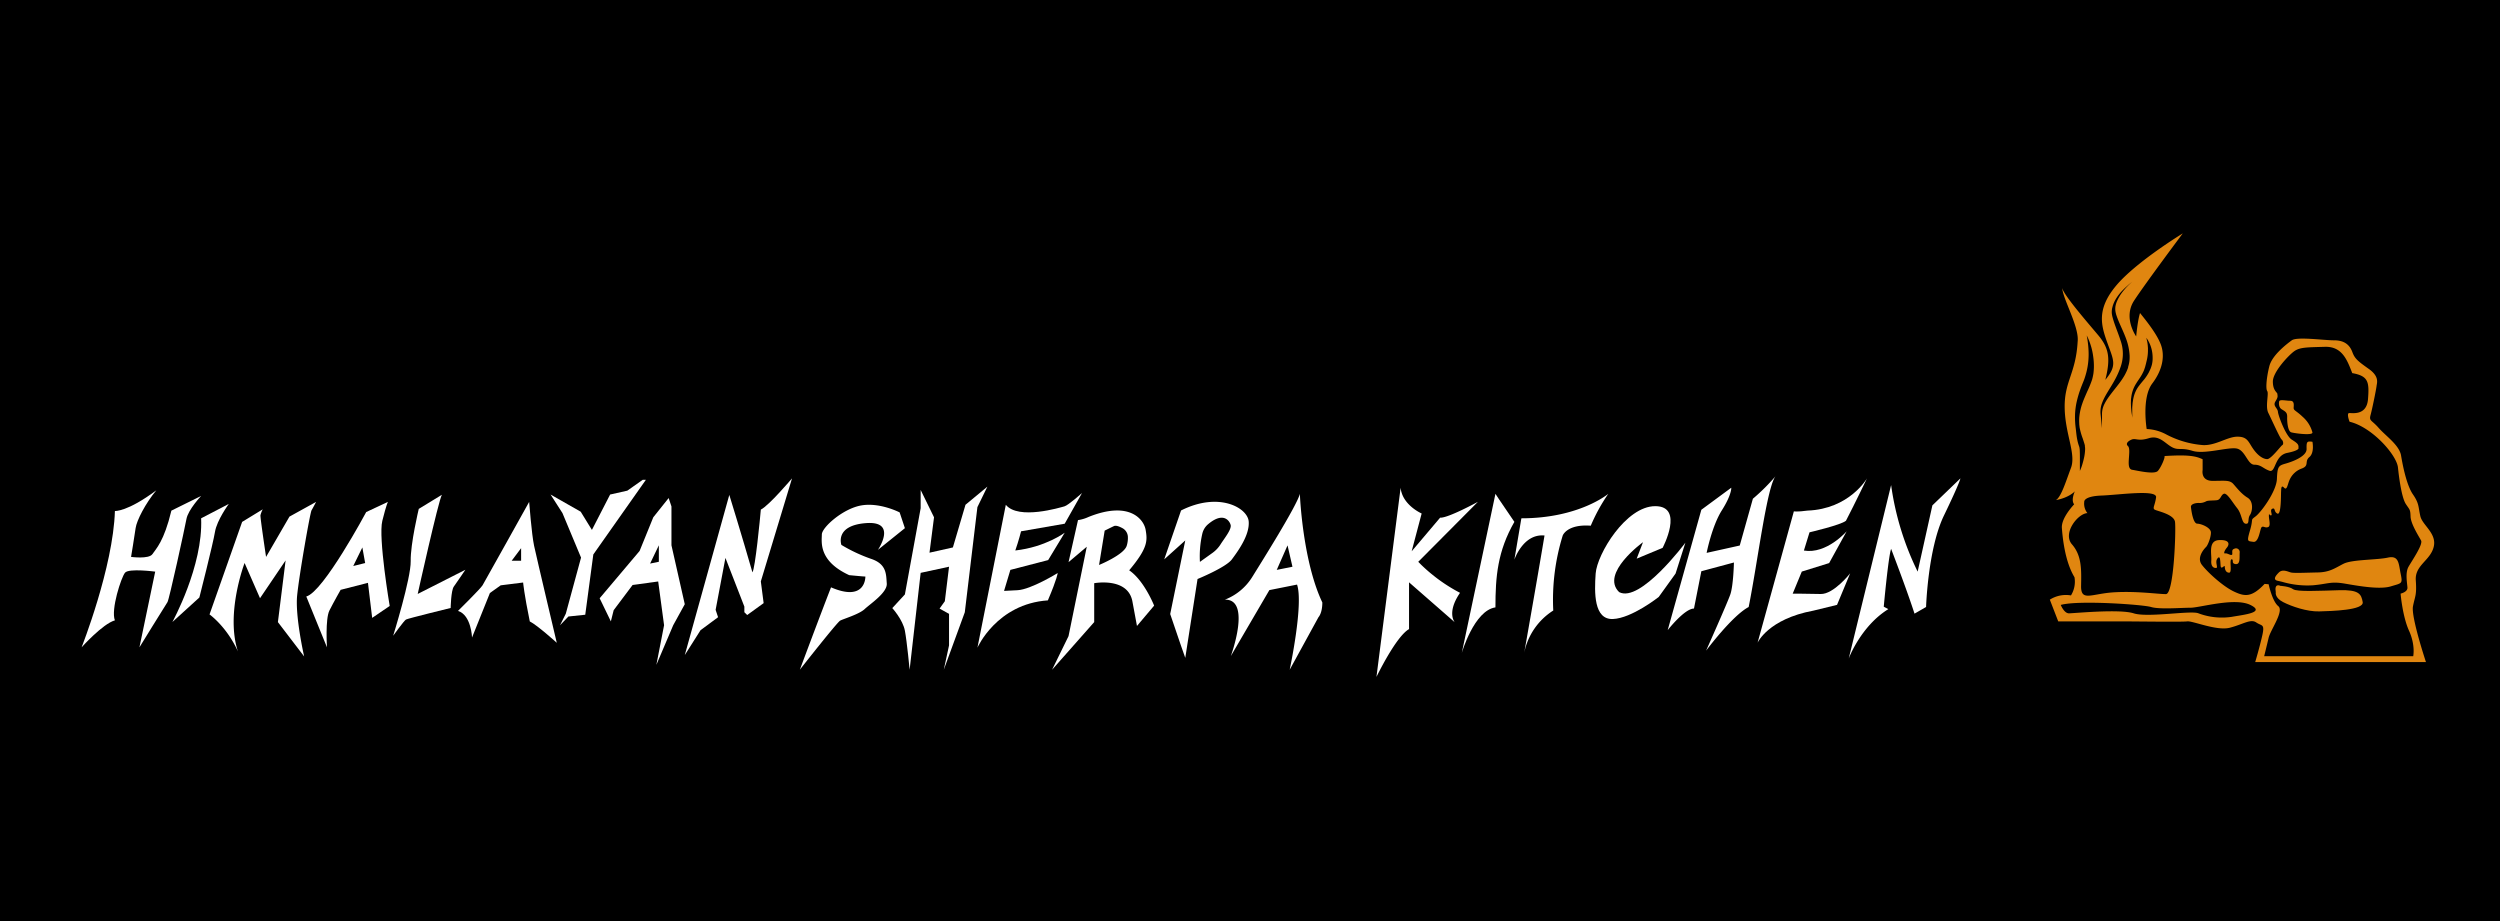 <svg id="Layer_1" data-name="Layer 1" xmlns="http://www.w3.org/2000/svg" viewBox="0 0 1389.14 512"><defs><style>.cls-1{fill:#fff;}.cls-2{fill:#e08610;}</style></defs><title>himalayan sherpa kitchen</title><rect width="1389.14" height="512"/><path class="cls-1" d="M63.85,283.94s6.82,0.58,23-11.49c-6,7.21-10.91,16.75-11.49,21s-2.53,16-2.53,16,9.93,1.36,11.88-1.56,6.43-7,10.52-24.15c12.66-6.23,16.55-8.18,16.55-8.18s-7.21,7.6-8.18,12.85S94,333.21,93.06,334.57s-15.58,25.12-15.58,25.12l8.76-42.06s-14.61-1.95-16.75.58-8,20.64-5.65,26.49c-6.82,1.95-18.5,15-18.5,15S62.88,315.29,63.85,283.94Z"/><path class="cls-1" d="M111.76,288l15.38-8s-6.62,9-7.69,15.58S110.78,332,110.78,332l-15,13.63S112.93,314.51,111.76,288Z"/><path class="cls-1" d="M134.54,290l-18.11,51.41S126,348.2,132.21,362c-7-21.23,3.7-49.17,3.7-49.17l8.57,19.57,14.22-21-4.28,34.28L169,364.76s-5.06-22.2-3.89-33.89,7.21-46,8-47.32,2.53-4.67,2.53-4.67l-14.8,8.18-13,22.4s-3.31-22-3.12-23.17A15.25,15.25,0,0,1,146,283Z"/><path class="cls-1" d="M212.44,289.39c2.34-9.35,3.12-10.52,3.12-10.52l-12.07,5.65s-23.76,44.4-33.3,46.93l11.49,28.24s-1-15.77,1.36-20.45,6.23-11.49,6.23-11.49l15.19-3.89,2.34,19.47,9.74-6.62S210.1,298.74,212.44,289.39Zm-16.16,25.12,5.06-10.32,1.56,8.67Z"/><path class="cls-1" d="M232.69,282.77s-4.67,19.47-4.48,29-9.74,41.48-9.74,41.48,6-8.37,7.11-9,24.83-6.43,24.83-6.43,0.19-9.74,1.75-11.88,6.43-9.35,6.43-9.35l-26.49,13.44s11.49-51.8,13.44-55.11C235.81,280.82,232.69,282.77,232.69,282.77Z"/><path class="cls-1" d="M296.76,303.22c-1.36-6.43-2.73-24.34-2.73-24.34s-24.73,44.4-25.9,46.35-13.63,14.22-13.63,14.22c7.4,2.34,7.79,14.8,7.79,14.8l9.93-24.73,6-4.28,12.46-1.56s0.58,6.43,3.7,21.62c4.28,2.14,15,11.88,15,11.88S298.13,309.64,296.76,303.22Zm-7.21,8.37H284.3l5.26-7v7Z"/><polygon class="cls-1" points="305.92 274.79 312.54 285.11 322.86 309.84 314.39 341 311.18 347.43 315.85 342.56 325.2 341.58 329.68 308.09 358.89 266.61 357.13 266.61 348.57 272.64 339.02 274.79 328.9 294.45 322.67 284.33 305.92 274.79"/><path class="cls-1" d="M373.1,303V281.41l-1.56-4.67L363,287.44l-7.6,18.7-22.2,26.29,6.23,12.85,1.56-6.23,10.52-14,14.22-1.95L369,347.42l-4.28,22,9.35-22,6.43-11.68Zm-7,9.15-4.87,1L366.09,303v9.15Z"/><path class="cls-1" d="M405.24,275L380.5,364l8.76-13.83,9.74-7.21-1.36-4.09L403.09,310l10.52,27.07v3.12l1.56,1.56,9.15-6.62-1.56-12.07,17.33-57.25S427.24,281,422.76,283.16c-0.39,4.67-3.12,32.72-4.67,34.86C412.05,297,405.24,275,405.24,275Z"/><path class="cls-1" d="M487.81,305.55l15-12.07-2.92-8.76s-10.91-5.65-21.23-3.89-22,12.27-22,16.16-2.14,14.61,15.19,22.59c7.85,0.78,9,.78,9,0.78s0.39,14.41-19.08,6c-6,15.38-17.33,45.76-17.33,45.76s20.64-26.29,22.4-27.26,10.52-3.51,13.63-6.43,12.66-9.15,12.27-14.22,0-10.76-8.71-13.68a88.5,88.5,0,0,1-16.5-7.74s-3.94-10.81,13.73-12.12S487.81,305.55,487.81,305.55Z"/><path class="cls-1" d="M511.57,272.25v10.13l-8.76,47.91-7,7.6s5.84,6.43,7,12.56,2.63,21.71,2.63,21.71l6.13-53.85,15.77-3.41L525,334.08l-2.92,4.09,5.26,2.92v17.53l-2.92,13.53,11.68-31.94,7-58.42,5.55-11.39-12.17,10.08-7,23.71-13,2.92L519,287.44Z"/><path class="cls-1" d="M558.89,280.49l-15.77,79.4s10.71-24.34,39.14-26.29c5.26-12.32,5.45-15.19,5.45-15.19s-14.8,9.15-22.3,9.54l-7.5.39,3.51-11.68,21-5.45L591.61,296s-10.66,8-27.46,9.88c1.9-5.4,3.21-10.66,3.21-10.66L591.61,291l9.64-17.09s-7.6,6.86-9.79,7.45S565.9,289.11,558.89,280.49Z"/><path class="cls-1" d="M627.44,316.9c10.52-12.51,10.13-16.6,9.15-22.44s-9-16.36-31.74-7.21A21,21,0,0,1,599,289l-5.26,23.37,10.13-8.57-10.13,49.66-9.15,18.7L608,345.67V324.06s18.7-3.51,21.23,10.13l2.53,13.63,9.54-11.3S635.81,322.6,627.44,316.9Zm-1.36-13.68c-1.47,5.05-15.38,10.71-15.38,10.71l3.12-19.08s3.12-1.56,5.16-2.53c1.14-.54,3.16.31,4.72,1.16a5.77,5.77,0,0,1,3,4.59A14.59,14.59,0,0,1,626.08,303.22Z"/><path class="cls-1" d="M693.85,289.78c-0.58-7.6-16.55-16.74-37.59-6.13l-9.35,27.16L658.6,300.3l-8.37,40.9,5.84,17.14,2.53,7.21,6.82-43.82s15.77-6.43,19.08-10.91S694.43,297.38,693.85,289.78Zm-15.69,12.78a17.15,17.15,0,0,1-4.42,4.65l-7,5a56,56,0,0,1,1.34-15.7,9.78,9.78,0,0,1,3.25-5.26c9.33-7.84,12.55-.55,12.55.92C683.92,294.74,680.44,299,678.15,302.56Z"/><path class="cls-1" d="M722.28,274.4c-1.56,6.43-21,37.39-26.68,46.54a31,31,0,0,1-15,12.27c15-.39,3.31,31.35,3.31,31.35l21.42-36.66,15.38-3.07c3.7,10.91-4.09,47.32-4.09,47.32l16-29.21s2.14-2.14,2.14-8.18C725.2,314.71,722.67,283.65,722.28,274.4Zm-12.85,42.26,6-13.62,2.73,11.87Z"/><path class="cls-1" d="M778.27,271L764.83,376.15s10.81-22.49,18.11-26.58v-26l25.41,22.2s-4.67-5.26,2.92-16.36a92,92,0,0,1-23.22-17.23l33.16-33.34s-16.65,9.11-21,8.81L784.4,306.33l5.55-21S779.15,280.63,778.27,271Z"/><path class="cls-1" d="M830.95,274.4l-18.7,88.41s6.82-23.56,18.7-25.32c0-17.14,1.17-31.16,10.52-47.52C832.9,277.51,830.95,274.4,830.95,274.4Z"/><path class="cls-1" d="M845.36,288l-3.89,23s4.87-14.61,16.75-13.44c-4.09,24.54-11.3,65.24-11.3,65.24a36.32,36.32,0,0,1,16.16-23.56,120.7,120.7,0,0,1,5.26-41.68s2.34-6.43,15.58-5.45a98.72,98.72,0,0,1,9.74-17.72S877.49,288,845.36,288Z"/><path class="cls-1" d="M912.94,301.27l-3.51,9.15,14.41-6s12.27-23.17-4.09-23.17-32.33,26.68-33.11,37.39-1,25.71,9.54,25.32,25.51-12.27,25.51-12.27l9.35-13,5.45-17.14s-25.09,33.69-36.81,27.46C889,318.6,912.94,301.27,912.94,301.27Z"/><path class="cls-1" d="M945.36,283.26l-18.7,66.89s9.35-12,14.61-12l4.09-20.74,18.11-4.86s-0.29,12.75-2,17.72S948,361.54,948,361.54,962.59,342,971.65,337.3c5-24.73,10.22-67.77,15.19-73A107.35,107.35,0,0,1,974,277.12l-7.3,26-18.4,4.09s2.92-14.9,8.47-23.66S962,271,962,271Z"/><path class="cls-1" d="M996.77,284.13l-20.16,73s5.84-13.15,31-17.82l13.15-3.21,7.3-17.53s-9.15,11.68-16.36,11.49-15.58-.19-15.58-0.19l5.06-12.27,15.19-4.72,9.74-17.67s-11.1,12.85-23.76,10.71l3.12-10.13s17.53-4.09,20.25-6.43c4.87-9.35,11.68-23.56,11.68-23.56s-9.72,17.07-33.11,17.92C998.62,284.52,996.77,284.13,996.77,284.13Z"/><path class="cls-1" d="M1050.81,269.53l-23.56,96.4s6.62-17.92,22-27.46l-2.53-1.36s2.53-27.85,4.09-32.13c9.54,24.93,13,36,13,36l6.43-3.7s1-32.33,9.93-50.83,9.15-20.64,9.15-20.64l-15.58,15-8.18,36.81A157.83,157.83,0,0,1,1050.81,269.53Z"/><path class="cls-2" d="M1139,333.21l4.67,12.07h36.22c7,0,32.33.39,35.44,0s16.36,5.45,23.76,3.51,11.49-5.06,14.61-2.92,4.87,0.58,3.31,7.4-3.89,14.61-3.89,14.61H1348s-8.37-25.12-7.21-31,2.14-6,1.56-14.41,8-10.91,9.93-18.5-6.23-12.07-7.4-17.14-0.58-7-4.09-12.07-5.65-15.77-6.62-21.62-8.57-10.91-12.46-15.38-5.45-3.7-4.48-7.21,3.12-14.22,3.31-16,1.75-5.26-4.28-9.54-7.79-5.65-9.15-9.35S1303,189.1,1297,189.1s-20.64-2.14-23.56,0-10.91,8.26-12.46,14.35-2.14,12.52-1.17,13.88-1.17,8.57.58,12.07,6.43,14,7.4,14.8,1.17,2.73.39,3.12-6.23,7.79-8.37,7.79-5.06-1.75-7.79-5.65-3.12-6.82-8.76-6.82-12.07,5.06-19.28,4.67a52.3,52.3,0,0,1-20.45-6,25.13,25.13,0,0,0-10.71-2.92s-2.92-17.33,3.12-25.32,7-15.77,4.67-21.81-8.37-13.44-11.49-17.33c-1.36,4.28-2.14,13-2.14,13s-7.4-10.32-1.17-19.86,27.07-37.39,27.07-37.39-25.9,15.77-37,29-8.37,22.2-4.87,31.94,5.45,12.46-1.17,20.45c2.92-11.68,2.14-17.53-3.89-24.73s-19.28-22.4-20.06-26.29c0.39,6.23,9.54,21.62,8.57,29.8-1,17.72-7.4,22-7.21,36.61s6.43,25.71,3.51,33.5-5.45,16.16-8.37,17.92c7.4-1.36,10.52-4.87,10.52-4.87s-2.34,4.87-.39,7.21c-2.14,2.34-7.21,8.37-6.82,13.24s1.56,18.31,7,27.26a14.55,14.55,0,0,1-1.95,10.13A16.62,16.62,0,0,0,1139,333.21Z"/><path d="M1158.12,278.87s-0.58-3.12,9.54-3.51,31-3.51,30.38,1-2.14,6-.78,6.82,10.71,2.53,11.3,6.82-0.58,40.12-5.06,40.12-16.16-1.75-28.82-1-18.5,5.45-18.31-3.7,0.34-16.74-5.06-22.94,3.31-17.18,8.57-17.37A8.42,8.42,0,0,1,1158.12,278.87Z"/><path d="M1145.07,336.13s1.85,4.67,4.53,4.67,28.19-2.53,36,0,31.94-1.75,36,0a37,37,0,0,0,18.5,1.95c6.43-1.17,19.08-2.34,10.32-6.62s-28,1.56-33.3,1.56-17.14,1-21.81-.39S1154.81,333.4,1145.07,336.13Z"/><path d="M1184.8,156.58a33.81,33.81,0,0,0-2.82,2.62,38.31,38.31,0,0,0-2.85,3.35,24.39,24.39,0,0,0-2.82,4.85,12.61,12.61,0,0,0-.87,3,11.27,11.27,0,0,0-.08,1.59,11.63,11.63,0,0,0,.2,1.58c0.15,0.52.21,1,.42,1.57s0.39,1.2.62,1.75c0.43,1.12.92,2.3,1.45,3.49,1.05,2.38,2.22,4.87,3.21,7.54a32,32,0,0,1,2,8.62l0.09,1.15v1.16a16.41,16.41,0,0,1-.2,2.31,14.65,14.65,0,0,1-.51,2.25l-0.15.55,0,0.07,0,0.14,0,0.12-0.1.24-0.39,1c-0.22.62-.61,1.34-0.92,2a20.65,20.65,0,0,1-1.07,1.9,40.28,40.28,0,0,1-2.34,3.43c-3.23,4.3-6.5,7.92-8.3,11.58a12.35,12.35,0,0,0-1.38,5.27l0,4.43,0,3.86-0.38-3.84-0.44-4.41a13.52,13.52,0,0,1,.89-5.89c1.51-4.14,4.57-8.17,7-12.69a44.78,44.78,0,0,0,3.17-7,22,22,0,0,0,0-15.16c-0.81-2.55-1.81-5.06-2.71-7.56-0.46-1.25-.89-2.49-1.27-3.76-0.21-.64-0.34-1.23-0.51-1.83a13.19,13.19,0,0,1-.32-2,11,11,0,0,1,.1-2c0.07-.64.3-1.23,0.42-1.83a18.19,18.19,0,0,1,1.33-3.18,25.38,25.38,0,0,1,3.43-4.75,41.22,41.22,0,0,1,3.2-3.11A33.87,33.87,0,0,1,1184.8,156.58Z"/><path d="M1192.59,187.73a10.61,10.61,0,0,1,1.15,1.73,18.17,18.17,0,0,1,1.95,5.21,19.42,19.42,0,0,1,.43,3.77,15.43,15.43,0,0,1-.42,4.26,21.66,21.66,0,0,1-.72,2.15c-0.31.72-.62,1.34-1,2.14a27.79,27.79,0,0,1-2.55,3.84c-1,1.19-1.92,2.28-2.76,3.4a16.09,16.09,0,0,0-2.08,3.46,17.53,17.53,0,0,0-1.16,3.65c-0.16.6-.21,1.2-0.31,1.78a15,15,0,0,0-.19,1.69l-0.13,1.57,0,1.42c0,0.9,0,1.68,0,2.32l0.05,2-0.3-2c-0.11-.64-0.21-1.42-0.28-2.32l-0.14-1.44-0.06-1.6a15.74,15.74,0,0,1,0-1.75c0-.61,0-1.24.13-1.88a19,19,0,0,1,.85-4,18,18,0,0,1,1.9-4c0.78-1.29,1.66-2.5,2.43-3.71a24.57,24.57,0,0,0,1.95-3.71l0.63-1.85c0.15-.64.35-1.26,0.49-1.89,0.28-1.24.62-2.43,0.78-3.61a23.49,23.49,0,0,0,.29-3.36c0-.53,0-1,0-1.53l-0.1-1.39c-0.09-.87-0.19-1.64-0.31-2.27C1192.81,188.46,1192.59,187.73,1192.59,187.73Z"/><path d="M1159.48,186.37a25.88,25.88,0,0,1,1.4,3.06c0.39,1,.81,2.24,1.22,3.68a37.65,37.65,0,0,1,1,5,35.78,35.78,0,0,1,.38,6.08,33,33,0,0,1-.26,3.37,27.09,27.09,0,0,1-.77,3.48,62,62,0,0,1-2.71,6.6c-0.92,2.13-1.9,4.28-2.66,6.48a32.51,32.51,0,0,0-1.6,6.71,23,23,0,0,0-.18,3.39l0.06,1.68,0.19,1.65a37,37,0,0,0,1.74,6.11c0.32,1,.62,1.9.9,2.81l0.19,0.68,0.09,0.34,0,0.08,0,0.13v0.07l0,0.17a8.57,8.57,0,0,1,.14,1.71,25.83,25.83,0,0,1-.69,5.11c-0.32,1.47-.69,2.72-1,3.74s-0.64,1.81-.86,2.35l-0.36.82,0-.89c0-.58,0-1.42,0-2.48l0-3.8c0-1.44,0-3.11-.1-4.74a6,6,0,0,0-.16-1l0-.17v-0.06l0,0.09,0-.09-0.12-.34-0.24-.7a22.38,22.38,0,0,1-.8-3c-0.46-2.08-.62-4.34-0.9-6.64a45.93,45.93,0,0,1-.38-7.19,39.29,39.29,0,0,1,.93-7.43,58.42,58.42,0,0,1,2.1-7.1c0.41-1.15.86-2.25,1.29-3.32l0.62-1.54c0.18-.5.37-1,0.52-1.49a42,42,0,0,0,1.5-5.92,39.85,39.85,0,0,0,.57-5.58c0.07-1.76,0-3.38-.1-4.83s-0.25-2.71-.39-3.75C1159.76,187.56,1159.48,186.37,1159.48,186.37Z"/><path d="M1184.43,244.26s-2.6,1-2.6,2.48,1.43,0.29,1.3,4.67-1.2,9.2,1.67,9.64,12.37,2.78,14.27.58,4.09-7.55,3.65-8.23c13.29-.83,17.38,0,21.18,1.8v6s-1.17,6,5.55,6,9.49-.58,11.54,1.75,4.53,5.55,7.89,7.6,2.78,7.45,1.31,9.64,0,5.11-2.34,4.82-2-5.19-4.75-8.62-5.7-8.76-7.45-8-1.61,3.36-4,3.58-4.75.07-5.77,0.58a7.61,7.61,0,0,1-3.87.95c-1.31-.15-4.82.37-4.6,2.26s1.17,9.17,3.51,9.22,7.6,2.24,7.6,4.95-1.75,7.08-2.7,8-5.45,5.82-2.34,9.91,11.59,11.88,17.72,14.8,9.93,3.41,17.14-4.19l2.24,0.19s2,9.45,5.36,12.17-4.33,13.19-5.36,17.58-2.48,10.22-2.48,10.22h82.82s1.31-6.13-2.34-14.17-4.67-20.59-4.67-20.59,3.94-.88,3.8-3.36-1.31-8.18.58-11.54,8.18-12.41,7-14.61-5.7-9.2-5.84-13.29-0.44-3.65-2.63-7-3.65-13.29-4.38-20.3-14.46-22.49-26.87-25.41c-0.44-1-1.61-4.67-.29-4.82s9.79,1.75,10.52-7.74,0.29-12.85-8.76-14.46c-2.78-7.16-5.55-14.9-15.19-14.61s-13.88.15-17.09,2.48-11.83,11.54-11.83,16.8,2.53,5.94,2.53,7,0.58,1.36-1.07,4,1.17,3.6,1.36,5.84,4.38,13.34,7.6,15.38,4,2.73,3.8,4.58c0,0,1.12,1.39-6.18,2.85s-6.35,11.17-9.93,9.93-4.6-3.36-8.4-3.36-5-8.11-9.86-9-17.82,3.36-24.46,1.31-7.81,0-11.68-2.19-6.86-6.65-12.71-4.82S1186.74,243.31,1184.43,244.26Z"/><path class="cls-2" d="M1266.4,223.18s-0.58,2.92,1.36,4.19,3.21,1.66,3.12,4.38,0.39,7.89,2.24,8.47,12.37,1.95,11.78,0a17.46,17.46,0,0,0-5.36-8.57c-3.89-3.7-5.16-3.51-5.06-5.16s0.39-3.8-1.95-3.8S1266.46,221.73,1266.4,223.18Z"/><path class="cls-2" d="M1284.92,245.48s1.24,6-1.68,8.47,0.1,4.67-4.09,6.33a11.66,11.66,0,0,0-7,6.52c-1.07,2.43-1.36,5.94-3,4.19s-1.56.58-1.66,2.34,0.1,13-2,12.07-1.07-3.41-2.82-2.73,0.39,3.6-.78,3.7-1.07-1.95-1.17.1,1.27,5.84-.49,6.43-2.53-.78-3.51,0-1.46,8.67-4.67,8.18-3.7.1-1.75-6.62-0.1-5.16,3-7.5,11.59-13.83,11.88-20.84,0.88-7.4,5-8.57,11.59-4.09,11.49-8.08S1281.83,245,1284.92,245.48Z"/><path class="cls-2" d="M1242.25,304.68a2.11,2.11,0,0,1,2.24,2.43c-0.19,2.53.49,6.62-2.24,6.33s-0.78-2.63-2.24-2.63,0.49,7.4-1.36,7.4-2.43-1.85-2.43-3.31-2.14,2.24-2.34-.68-0.19-5.84-1.75-3.89,0.58,5.16-.68,5.26-3-.58-2.73-4.14-1.85-11.05,4.28-11.34,5.84,2.43,4.38,4.19-2,3.51-.84,3.21,3.86,1.95,3.86.19S1240,305.26,1242.25,304.68Z"/><path class="cls-2" d="M1264.55,329.12s-0.68,3,4.09,5.44,13.34,5.37,20.06,5.17,24.93-.61,24.15-5.17-2.14-6.9-13-6.61-23.56,1-25.71-.58-7.05-1.85-7.05-1.85S1263.57,323.67,1264.55,329.12Z"/><path class="cls-2" d="M1268.05,323.28a49.58,49.58,0,0,0,17.13,1.94c8.67-.77,9.84-2.3,17.92-0.9s19.38,3.34,25.41,1.49,6.62-1.27,5.45-6.91-0.88-10.42-7.11-9.06-19.86,1-24.64,3.41-7.6,4.71-14.41,4.84-13.24.46-14.9,0-4.58-2-6.62,0-3.31,4-.78,4.61Z"/></svg>